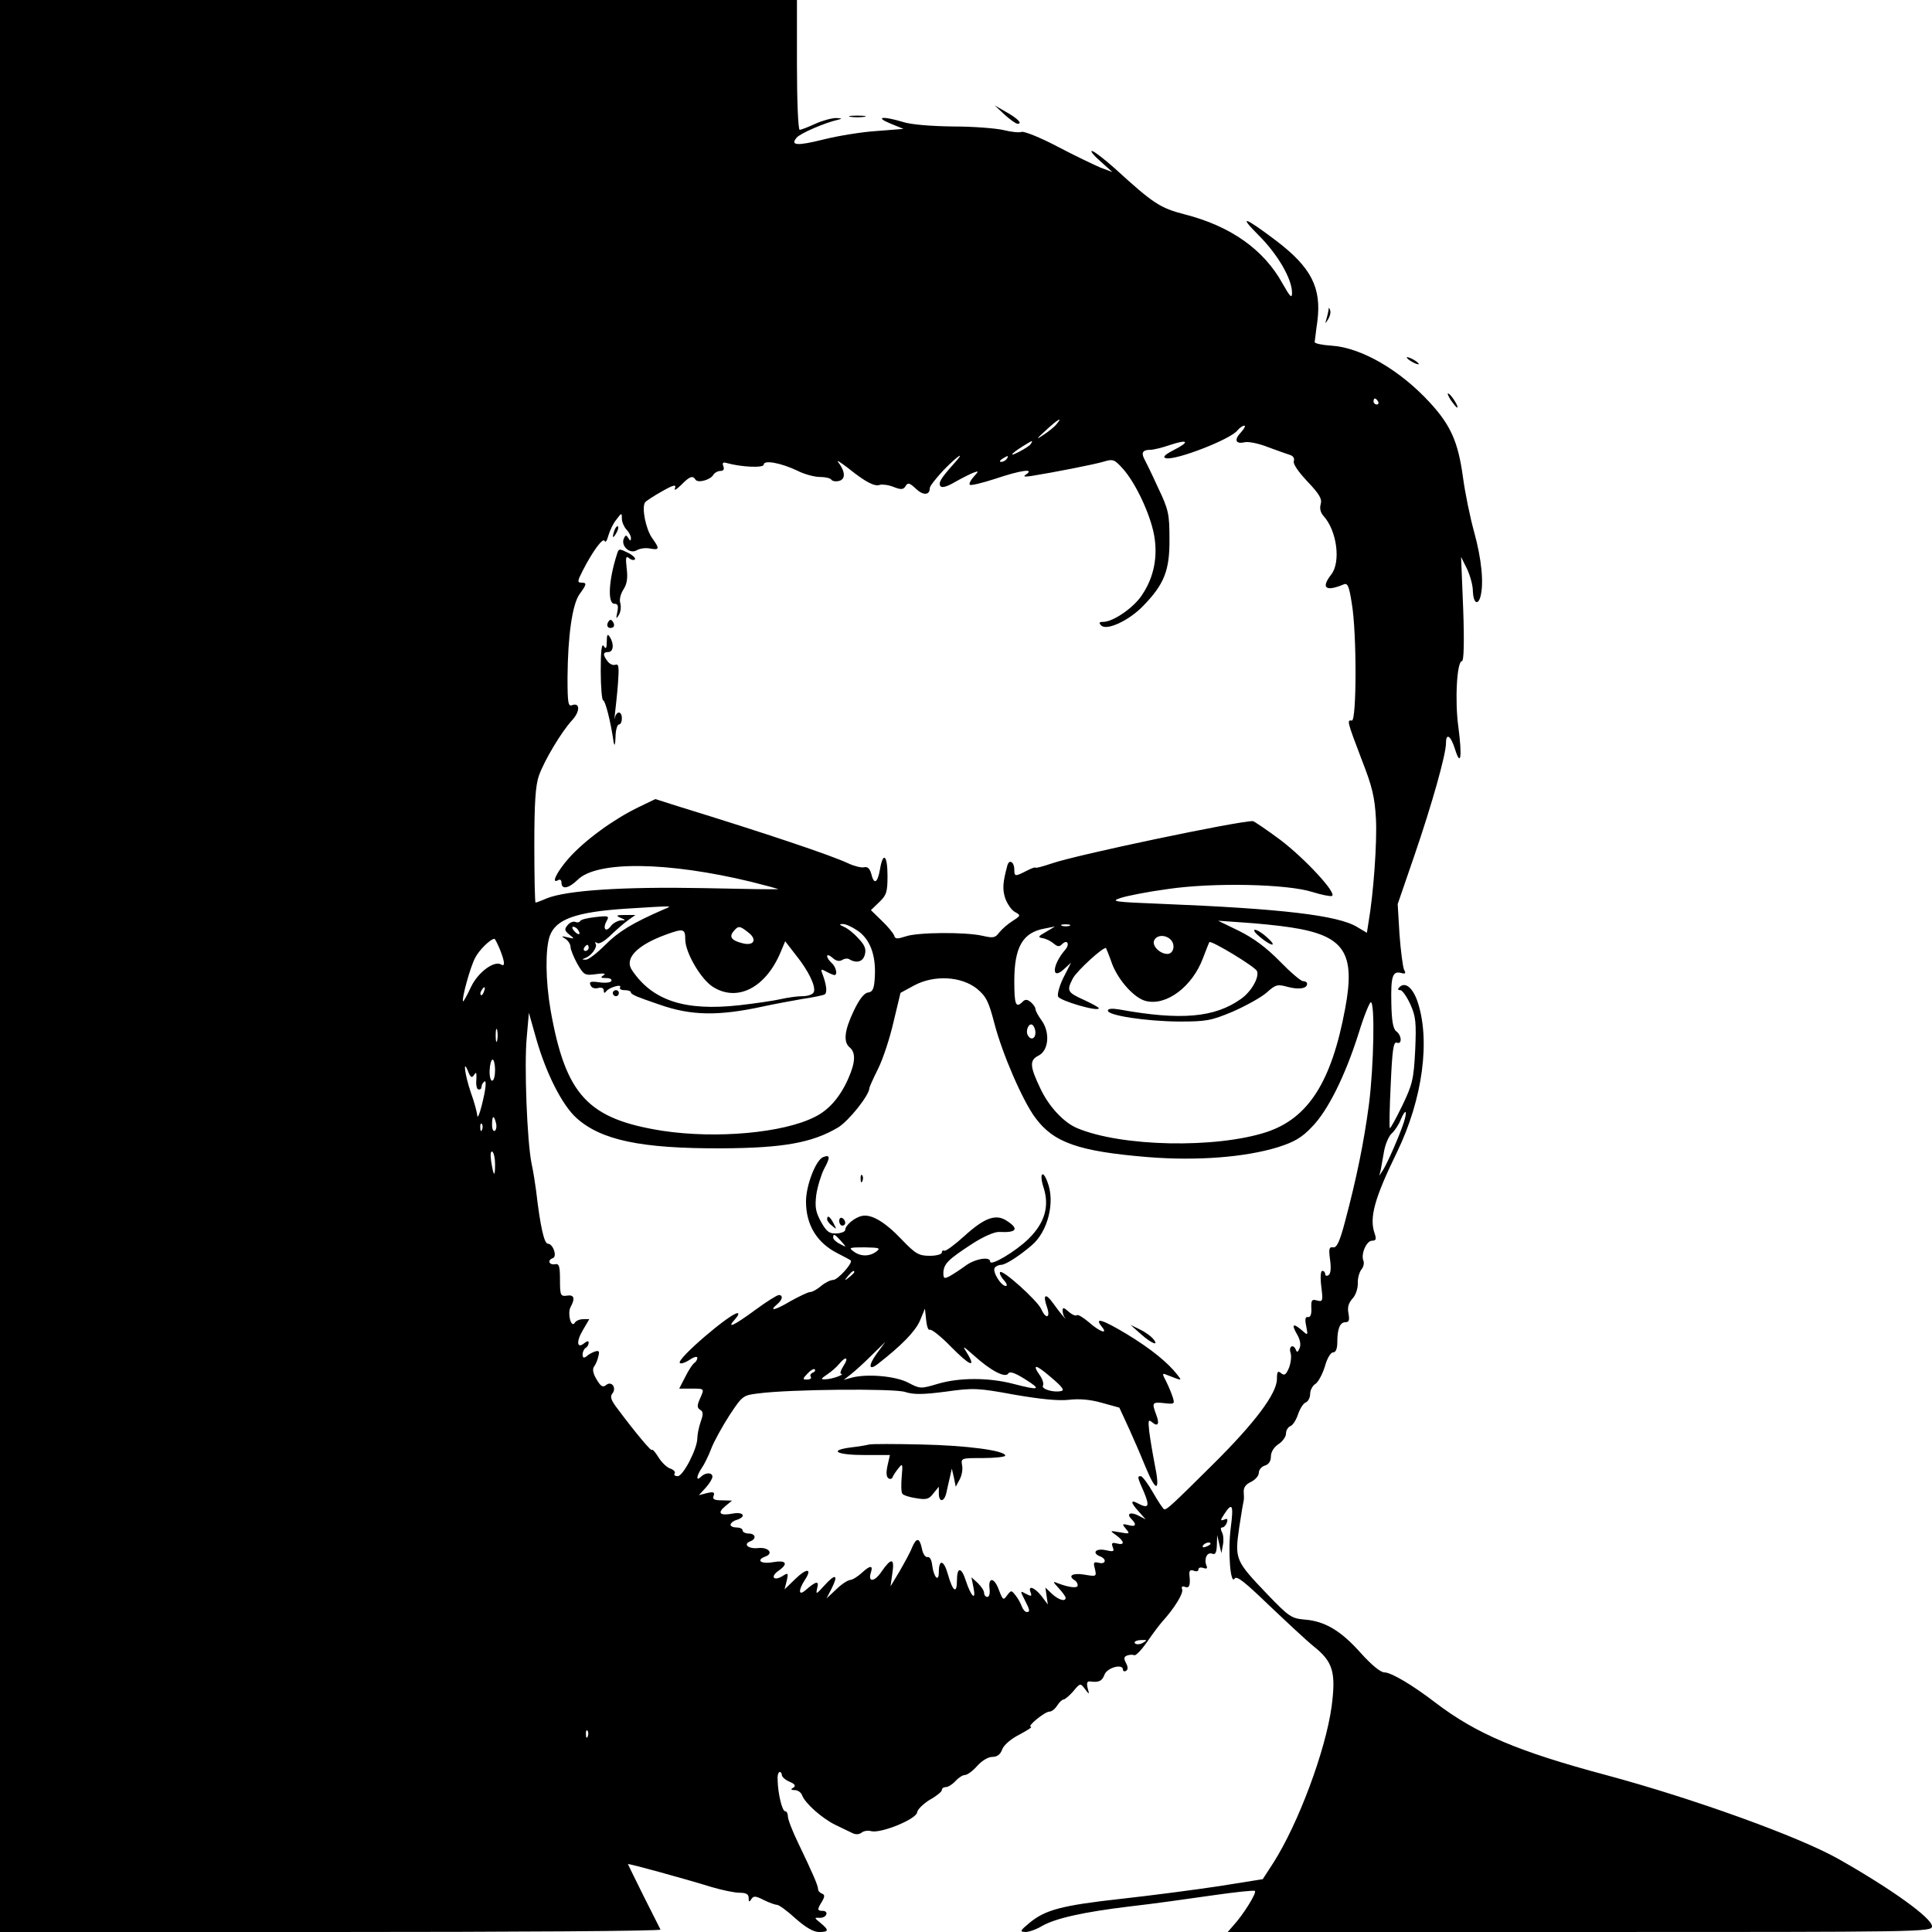 <?xml version="1.0" standalone="no"?>
<!DOCTYPE svg PUBLIC "-//W3C//DTD SVG 20010904//EN"
 "http://www.w3.org/TR/2001/REC-SVG-20010904/DTD/svg10.dtd">
<svg version="1.0" xmlns="http://www.w3.org/2000/svg"
 width="640pt" height="640pt" viewBox="0 0 640 640"
 preserveAspectRatio="xMidYMid meet">

<g transform="translate(0,640) scale(0.1,-0.1)"
fill="#000000" stroke="none">
<path d="M0 3200 l0 -3200 1096 0 c603 0 1094 3 1092 8 -2 4 -27 54 -56 111
-28 57 -52 105 -52 106 0 3 183 -47 277 -76 34 -10 76 -19 93 -19 22 0 30 -5
30 -17 0 -14 2 -15 9 -4 7 11 14 11 41 -3 18 -9 38 -16 44 -16 6 0 34 -20 61
-45 33 -29 59 -45 78 -45 33 0 34 6 5 30 -21 17 -21 18 -4 17 10 -1 21 4 23
11 3 6 -2 12 -11 12 -19 0 -20 4 -3 31 10 17 9 23 0 26 -7 3 -13 9 -13 15 0
12 -19 55 -66 153 -19 39 -34 78 -34 88 0 9 -4 17 -9 17 -10 0 -24 58 -25 103
-1 15 2 27 7 27 4 0 7 -5 7 -10 0 -6 11 -16 25 -22 19 -8 22 -14 13 -20 -10
-5 -8 -8 5 -8 10 0 21 -8 24 -17 10 -27 67 -77 110 -98 21 -10 46 -22 56 -27
12 -6 23 -5 31 1 7 6 21 8 32 5 32 -8 148 39 152 62 1 10 21 29 42 42 22 12
40 27 40 32 0 6 6 10 13 10 8 0 22 9 32 20 10 11 24 20 31 20 8 0 26 13 41 30
15 17 36 30 50 30 16 0 27 8 33 25 5 14 29 35 57 49 26 14 44 25 38 26 -15 0
46 50 61 50 8 0 19 9 26 20 7 11 16 20 21 20 4 0 19 12 32 27 23 28 24 28 39
8 15 -20 15 -19 9 3 -4 17 -2 23 8 22 29 -4 40 1 48 23 9 23 61 37 61 16 0 -5
5 -7 10 -4 7 4 7 13 0 26 -8 15 -7 21 4 25 8 3 19 3 23 1 5 -3 24 17 43 44 19
28 42 58 50 67 40 44 71 94 66 107 -3 9 0 12 10 8 14 -5 18 6 14 41 -1 13 3
17 14 13 9 -4 16 -2 16 4 0 6 7 8 16 5 12 -4 15 -2 10 9 -8 22 3 45 20 38 10
-4 14 4 15 28 l1 34 7 -30 7 -30 5 27 c3 14 2 33 -3 42 -5 10 -5 16 0 16 6 0
13 7 16 16 4 12 2 15 -9 10 -13 -5 -13 -2 1 19 26 40 31 30 21 -46 -10 -78 -1
-192 13 -168 7 10 34 -12 112 -87 57 -54 124 -117 150 -138 64 -51 74 -86 59
-200 -20 -145 -110 -387 -193 -517 l-35 -54 -144 -23 c-79 -12 -225 -31 -324
-42 -200 -22 -253 -37 -305 -80 -31 -26 -33 -29 -13 -30 12 0 37 9 55 20 44
25 134 46 293 65 72 8 192 25 269 36 76 11 141 18 143 15 7 -6 -39 -79 -70
-113 l-20 -23 1166 0 c1141 0 1167 0 1167 19 0 27 -135 124 -310 223 -131 74
-480 200 -770 278 -292 78 -430 137 -564 239 -78 60 -148 101 -170 101 -13 0
-43 25 -79 65 -66 74 -119 105 -186 110 -43 4 -51 9 -124 85 -105 110 -107
115 -92 220 7 47 14 87 15 90 1 3 1 15 0 27 -1 16 7 26 24 34 14 7 26 20 26
30 0 10 9 21 20 24 13 4 20 15 20 30 0 15 10 31 25 41 14 9 25 25 25 35 0 11
7 22 15 25 8 3 19 21 25 39 6 18 17 36 25 39 8 3 15 16 15 28 0 13 8 28 18 34
9 6 23 32 31 58 7 26 19 46 27 46 9 0 14 12 14 34 0 45 9 66 27 66 12 0 14 7
10 29 -4 20 0 34 13 49 11 11 18 33 18 51 -1 16 5 37 12 46 7 8 10 22 6 30 -8
22 11 65 29 65 13 0 15 5 9 23 -19 53 -1 117 74 271 85 175 112 374 66 503
-16 43 -40 61 -58 43 -7 -7 -6 -10 3 -10 6 0 21 -21 33 -47 18 -40 20 -60 16
-152 -5 -97 -9 -113 -43 -184 -21 -43 -39 -76 -41 -74 -2 2 -1 67 3 146 5 113
9 141 20 137 18 -7 17 24 -2 38 -10 8 -15 34 -16 92 -2 90 4 108 32 101 15 -4
17 -2 10 11 -4 10 -11 62 -15 117 l-6 100 55 160 c59 172 105 336 105 373 0
36 16 25 30 -20 19 -61 24 -25 11 74 -12 86 -5 218 12 218 6 0 8 61 4 173 l-7
172 20 -40 c10 -22 19 -54 19 -72 1 -39 16 -51 25 -20 12 44 4 124 -20 212
-14 50 -31 133 -38 186 -16 115 -40 170 -109 245 -99 108 -228 183 -327 189
-30 2 -55 7 -55 12 1 4 4 36 9 69 14 111 -20 178 -137 267 -106 80 -126 86
-57 17 63 -63 110 -144 110 -190 0 -20 -6 -14 -31 30 -62 113 -172 191 -325
230 -81 21 -103 35 -232 153 -35 31 -69 57 -75 57 -6 0 7 -16 29 -35 l39 -35
-40 15 c-21 9 -86 40 -143 70 -57 30 -110 51 -118 48 -8 -3 -35 0 -59 6 -25 6
-100 12 -167 12 -73 1 -139 6 -167 15 -66 20 -95 17 -42 -5 l44 -18 -89 -7
c-49 -3 -128 -16 -176 -28 -88 -22 -111 -20 -89 6 11 14 95 50 136 59 16 4 15
5 -5 6 -14 0 -45 -8 -69 -19 -24 -11 -47 -20 -52 -20 -5 0 -9 96 -9 215 l0
215 -1320 0 -1320 0 0 -3200z m4565 1870 c3 -5 1 -10 -4 -10 -6 0 -11 5 -11
10 0 6 2 10 4 10 3 0 8 -4 11 -10z m-1065 -75 c-7 -9 -27 -25 -44 -36 -25 -17
-24 -14 8 15 41 38 58 47 36 21z m611 -27 c-24 -25 -18 -40 12 -33 12 3 47 -4
77 -16 30 -11 63 -23 73 -26 11 -3 16 -12 13 -20 -4 -9 15 -36 45 -68 40 -42
49 -58 44 -75 -4 -14 -1 -28 10 -40 44 -49 57 -152 25 -193 -35 -45 -19 -58
41 -33 13 6 18 -5 27 -63 17 -99 16 -392 0 -388 -17 3 -15 -4 33 -130 35 -89
43 -124 47 -196 4 -77 -8 -248 -25 -345 l-5 -32 -32 19 c-63 39 -252 61 -651
77 -154 6 -167 8 -134 19 20 7 91 21 158 30 150 22 395 17 479 -10 29 -9 58
-15 64 -13 19 7 -88 123 -171 186 -46 34 -87 62 -91 62 -51 0 -585 -112 -665
-140 -30 -10 -55 -17 -55 -14 0 2 -13 -2 -30 -11 -37 -19 -40 -19 -40 4 0 26
-17 36 -23 14 -15 -56 -17 -78 -7 -109 7 -19 21 -39 32 -45 20 -11 20 -12 -8
-30 -16 -10 -35 -27 -44 -38 -13 -18 -20 -19 -55 -11 -56 13 -216 12 -255 -2
-28 -9 -35 -9 -38 3 -3 8 -21 30 -41 49 l-36 35 28 27 c24 23 27 34 27 87 0
69 -15 81 -25 21 -8 -46 -20 -52 -29 -14 -5 17 -12 24 -24 21 -9 -2 -33 4 -52
13 -55 26 -268 98 -567 190 l-72 23 -58 -28 c-82 -40 -175 -108 -228 -167 -40
-45 -62 -89 -35 -73 6 3 10 -1 10 -9 0 -24 24 -19 53 9 63 64 298 61 575 -6
48 -12 88 -23 90 -24 2 -2 -110 0 -249 3 -263 5 -451 -7 -518 -34 -18 -8 -35
-14 -37 -14 -2 0 -4 85 -4 189 0 142 4 199 15 231 18 51 75 146 110 184 27 29
27 60 0 50 -13 -5 -15 8 -15 92 1 139 16 243 40 276 24 33 25 38 5 38 -13 0
-12 6 5 39 33 65 68 112 73 99 2 -7 8 1 12 17 5 17 16 41 27 54 17 23 18 23
18 3 0 -11 7 -27 15 -36 8 -8 15 -21 15 -28 0 -11 -2 -11 -9 0 -7 11 -9 10
-15 -3 -9 -25 21 -51 43 -38 10 6 29 9 44 6 32 -6 33 -1 7 35 -21 30 -35 101
-23 118 4 5 30 22 57 37 37 21 47 23 42 10 -4 -10 4 -5 20 10 28 29 39 33 48
18 8 -12 49 -1 59 16 4 7 15 13 24 13 10 0 13 6 9 16 -4 11 -1 14 12 10 46
-13 122 -17 122 -5 0 16 56 6 111 -20 23 -12 57 -21 75 -21 18 0 35 -4 38 -9
3 -5 15 -7 26 -4 22 6 20 32 -4 63 -6 8 9 -2 34 -21 57 -46 88 -62 105 -55 7
2 28 0 45 -7 25 -10 33 -9 40 3 7 12 13 11 34 -9 24 -23 46 -22 46 2 0 7 21
33 46 60 49 50 75 66 33 20 -42 -47 -51 -62 -44 -73 4 -7 21 -3 48 13 23 13
51 27 61 31 19 7 19 6 1 -14 -10 -11 -16 -23 -12 -26 3 -3 41 6 84 20 83 28
131 35 103 15 -12 -8 -8 -9 15 -6 75 12 213 39 242 48 30 9 35 7 62 -23 42
-46 91 -150 104 -220 13 -71 0 -140 -40 -199 -27 -42 -96 -89 -128 -89 -14 0
-16 -3 -7 -12 18 -18 92 16 139 65 70 72 88 118 87 222 0 82 -3 97 -38 170
-20 44 -41 87 -46 96 -10 20 -4 29 21 29 10 0 39 7 65 16 60 20 67 11 12 -17
-31 -16 -38 -24 -25 -27 33 -7 212 62 236 92 7 9 18 16 23 16 5 0 0 -10 -11
-22z m-696 -38 c-3 -6 -21 -17 -38 -26 -36 -19 -31 -9 10 17 34 21 36 22 28 9z
m-80 -50 c-3 -5 -12 -10 -18 -10 -7 0 -6 4 3 10 19 12 23 12 15 0z m-1135
-1492 c-106 -46 -151 -74 -195 -118 -27 -27 -56 -50 -65 -49 -13 0 -13 1 0 6
20 8 40 36 33 47 -4 5 -1 6 6 2 6 -4 25 7 44 26 19 18 45 41 58 50 l24 17 -35
0 c-28 0 -31 -2 -15 -9 19 -8 19 -9 1 -9 -10 -1 -25 -9 -32 -18 -16 -23 -29
-11 -15 15 10 18 8 19 -37 14 -26 -3 -48 -8 -50 -13 -2 -4 -9 -6 -16 -3 -7 3
-19 -2 -26 -11 -11 -13 -10 -18 6 -31 18 -14 18 -15 -6 -9 -21 5 -22 4 -7 -5
9 -6 17 -18 17 -27 0 -8 10 -33 22 -55 22 -38 25 -40 62 -35 26 4 35 2 25 -4
-11 -7 -9 -9 9 -9 13 0 20 -4 17 -10 -3 -5 -21 -7 -40 -4 -28 4 -34 2 -29 -9
3 -9 13 -13 25 -10 12 3 19 0 19 -8 0 -9 3 -10 8 -3 9 13 54 26 46 13 -3 -5 4
-9 15 -9 12 0 21 -3 21 -8 0 -4 15 -12 33 -18 17 -7 46 -16 62 -22 105 -37
196 -38 343 -6 37 8 96 19 131 25 35 5 68 12 73 15 9 6 6 32 -8 69 -6 15 -4
16 14 6 11 -6 23 -11 26 -11 12 0 5 28 -9 40 -8 7 -15 17 -15 23 0 5 8 3 18
-6 11 -10 22 -13 32 -7 8 5 19 6 24 2 24 -14 45 -8 51 16 5 19 -1 32 -22 54
-15 17 -37 34 -48 38 -15 7 -16 9 -4 9 9 1 31 -9 50 -22 41 -28 61 -81 57
-152 -2 -41 -7 -51 -23 -53 -13 -2 -29 -23 -47 -61 -31 -65 -35 -103 -13 -121
20 -17 19 -49 -5 -103 -27 -61 -64 -104 -111 -127 -104 -53 -325 -73 -504 -46
-248 39 -321 118 -371 399 -17 98 -18 202 -3 246 20 56 86 80 254 91 161 10
154 10 125 -2z m2075 -60 c178 -27 216 -83 181 -269 -45 -243 -122 -363 -260
-409 -168 -55 -481 -49 -628 13 -45 19 -94 72 -122 132 -35 73 -36 93 -6 108
34 17 39 76 11 116 -12 16 -21 33 -21 39 0 5 -7 15 -15 22 -12 10 -19 10 -27
2 -23 -23 -28 -11 -28 68 0 113 28 161 100 174 l35 7 -30 -18 c-27 -15 -28
-18 -10 -21 11 -2 27 -10 36 -18 12 -10 18 -11 27 -2 18 18 27 0 10 -19 -43
-50 -46 -103 -3 -63 l23 21 -25 -49 c-13 -26 -21 -55 -18 -63 5 -14 135 -52
135 -39 0 3 -22 15 -50 28 -55 25 -57 30 -36 71 14 26 104 108 110 100 1 -2
11 -26 20 -52 21 -55 74 -114 112 -123 68 -17 154 48 189 142 10 27 20 51 21
53 6 7 153 -82 158 -96 8 -21 -19 -68 -53 -92 -87 -62 -199 -72 -403 -35 -24
4 -38 3 -38 -4 0 -16 126 -35 235 -36 92 0 107 3 179 33 43 19 94 47 112 63
30 27 36 28 69 19 37 -10 65 -6 65 10 0 5 -6 9 -14 9 -7 0 -42 30 -77 66 -44
45 -86 76 -134 100 l-70 34 85 -6 c47 -3 116 -10 155 -16z m-732 5 c-7 -2 -19
-2 -25 0 -7 3 -2 5 12 5 14 0 19 -2 13 -5z m-1628 -14 c11 -16 1 -19 -13 -3
-7 8 -8 14 -3 14 5 0 13 -5 16 -11z m564 -8 c30 -23 19 -45 -18 -36 -37 9 -47
21 -31 40 16 19 20 19 49 -4z m-209 -23 c0 -44 53 -134 93 -158 81 -50 174 -1
223 116 l15 36 34 -44 c43 -53 68 -105 61 -124 -3 -8 -19 -14 -38 -14 -18 0
-51 -5 -73 -10 -22 -5 -83 -14 -136 -20 -180 -20 -288 15 -356 117 -25 38 17
82 113 117 58 21 64 20 64 -16z m1610 -3 c14 -17 7 -45 -13 -45 -24 0 -51 26
-44 44 8 20 40 21 57 1z m-2224 -30 c16 -40 18 -59 4 -50 -23 14 -77 -26 -100
-75 -13 -28 -25 -49 -26 -47 -6 5 24 115 40 144 13 26 51 63 64 63 2 0 10 -16
18 -35z m294 5 c0 -5 -5 -10 -11 -10 -5 0 -7 5 -4 10 3 6 8 10 11 10 2 0 4 -4
4 -10z m1286 -135 c31 -26 39 -42 58 -115 26 -100 93 -255 135 -312 61 -83
143 -112 373 -131 162 -13 322 -1 432 33 53 17 78 31 112 67 53 54 110 169
155 311 17 56 36 102 40 102 14 0 10 -210 -6 -337 -17 -129 -42 -249 -79 -388
-18 -69 -28 -89 -40 -87 -13 2 -15 -4 -10 -41 4 -28 2 -47 -5 -51 -6 -4 -11
-2 -11 3 0 6 -4 11 -10 11 -5 0 -7 -21 -3 -52 6 -48 5 -51 -14 -46 -18 5 -20
1 -19 -26 1 -20 -3 -30 -11 -29 -9 2 -11 -7 -6 -30 6 -31 6 -32 -14 -14 -29
25 -36 21 -17 -12 11 -18 14 -36 9 -47 -5 -13 -9 -15 -12 -6 -8 21 -25 13 -18
-9 4 -11 1 -34 -5 -50 -10 -23 -15 -27 -26 -18 -11 9 -14 6 -14 -19 0 -48 -73
-145 -210 -281 -134 -133 -153 -151 -163 -151 -3 0 -20 25 -37 55 -17 30 -36
55 -41 55 -12 0 -12 -2 11 -54 19 -46 15 -55 -21 -36 -25 14 -24 2 4 -28 l22
-25 -23 12 c-27 14 -42 7 -24 -11 19 -19 14 -27 -10 -20 -21 5 -22 4 -8 -13
14 -16 12 -17 -20 -11 -34 6 -35 6 -12 -10 27 -20 29 -34 2 -27 -16 4 -19 2
-14 -12 6 -15 3 -16 -24 -10 -33 7 -46 -10 -17 -21 22 -9 18 -27 -5 -21 -17 4
-19 2 -13 -20 6 -26 5 -26 -36 -19 -38 6 -55 -4 -31 -19 6 -3 10 -11 10 -17 0
-10 -28 -7 -65 7 -19 8 -18 6 3 -17 12 -13 22 -27 22 -31 0 -14 -24 -7 -46 14
l-21 20 4 -28 4 -28 -21 28 c-23 29 -46 37 -36 12 5 -13 2 -14 -15 -5 -20 11
-20 11 -5 -19 18 -35 19 -41 7 -41 -5 0 -12 8 -16 18 -3 9 -12 26 -20 36 -15
19 -15 19 -29 1 -12 -17 -14 -16 -27 18 -15 42 -36 44 -31 4 2 -15 -1 -27 -7
-27 -6 0 -11 6 -11 13 0 8 -10 22 -21 33 l-21 19 7 -35 c9 -45 -8 -29 -25 22
-15 48 -30 49 -30 2 0 -46 -14 -36 -30 21 -13 47 -30 52 -30 7 0 -35 -17 -17
-22 23 -2 18 -8 29 -16 27 -7 -1 -15 11 -18 28 -8 37 -18 38 -33 3 -6 -16 -25
-50 -41 -78 l-30 -50 6 43 c8 51 -3 53 -35 7 -24 -36 -47 -38 -36 -4 8 25 -3
24 -31 -2 -12 -11 -29 -22 -38 -23 -9 -1 -30 -15 -47 -32 l-31 -29 17 33 c23
46 13 51 -24 10 -27 -30 -29 -31 -24 -9 7 26 -3 24 -39 -7 -23 -20 -24 0 -2
34 26 39 7 41 -32 3 l-35 -34 7 28 c6 27 5 28 -14 16 -29 -18 -41 -2 -14 17
35 24 27 37 -18 29 -40 -7 -57 7 -24 19 27 10 10 31 -23 28 -33 -4 -53 12 -28
22 22 8 18 26 -5 26 -11 0 -20 5 -20 10 0 6 -9 10 -20 10 -11 0 -20 4 -20 9 0
5 9 13 20 16 34 11 23 28 -13 21 -43 -8 -52 2 -24 25 l22 18 -34 1 c-25 0 -32
4 -27 15 4 12 0 14 -22 9 l-27 -7 23 25 c12 13 22 30 22 36 0 15 -23 15 -38 0
-17 -17 -15 3 2 28 8 11 23 41 32 65 9 24 37 74 60 110 43 65 45 67 95 73 104
14 450 17 487 5 28 -9 58 -9 135 1 92 13 107 12 227 -10 87 -15 146 -21 181
-17 34 4 71 1 109 -10 l58 -16 35 -76 c19 -42 42 -96 52 -121 36 -87 49 -82
30 10 -7 36 -15 84 -18 108 -4 37 -3 41 9 31 20 -17 26 -6 14 25 -15 40 -13
42 26 38 34 -4 36 -3 29 19 -4 13 -14 37 -22 53 -14 26 -13 28 1 22 54 -21 52
-21 36 0 -30 39 -87 86 -168 135 -80 48 -109 57 -82 24 22 -27 -7 -17 -43 15
-19 16 -37 27 -40 23 -4 -3 -16 2 -27 12 -16 14 -20 15 -20 4 0 -8 3 -19 8
-25 4 -5 0 -2 -8 8 -8 9 -23 29 -33 43 -24 33 -33 26 -19 -14 13 -37 -3 -43
-19 -7 -13 28 -127 131 -136 122 -3 -3 2 -15 12 -26 10 -11 13 -20 7 -20 -16
0 -45 47 -37 60 3 5 13 10 21 10 15 0 60 29 102 65 53 45 78 143 52 209 -16
44 -28 28 -13 -18 20 -62 4 -117 -50 -170 -43 -42 -127 -92 -127 -75 0 18 -52
9 -83 -15 -18 -13 -41 -28 -52 -34 -18 -9 -20 -7 -20 13 2 29 16 43 96 95 37
24 74 40 89 39 58 -3 67 10 25 37 -36 24 -74 10 -141 -51 -32 -29 -62 -51 -66
-48 -5 2 -8 -1 -8 -6 0 -6 -18 -11 -40 -11 -36 0 -47 6 -93 54 -56 59 -101 85
-132 78 -24 -5 -55 -31 -55 -46 0 -6 -13 -11 -29 -12 -24 -1 -33 6 -51 38 -18
33 -21 49 -16 90 4 27 16 66 26 86 21 38 20 48 -3 39 -24 -9 -57 -93 -57 -147
0 -78 36 -137 105 -172 22 -11 42 -22 43 -23 9 -8 -43 -65 -58 -65 -9 0 -27
-9 -40 -20 -13 -11 -29 -20 -36 -20 -7 0 -36 -14 -65 -30 -50 -30 -75 -36 -44
-10 17 14 20 30 5 30 -6 0 -41 -22 -79 -50 -72 -53 -96 -63 -66 -30 10 11 14
20 8 20 -24 0 -203 -153 -191 -165 3 -4 18 1 32 10 14 10 26 13 26 7 0 -6 -5
-14 -10 -17 -6 -4 -19 -24 -30 -46 l-20 -39 40 0 c45 0 44 1 28 -35 -9 -21 -9
-28 1 -35 11 -6 11 -15 2 -40 -6 -18 -11 -42 -11 -54 0 -35 -47 -126 -65 -126
-9 0 -14 4 -10 9 3 5 -3 12 -14 16 -11 3 -29 20 -40 38 -11 18 -21 28 -21 24
0 -9 -56 58 -114 136 -21 27 -26 40 -18 50 16 19 -2 44 -20 29 -11 -9 -18 -5
-32 19 -12 20 -14 34 -8 42 5 7 12 22 14 34 5 17 2 20 -11 16 -9 -3 -22 -10
-28 -16 -9 -7 -13 -5 -13 6 0 9 5 19 10 22 6 3 10 11 10 17 0 7 -5 6 -14 -1
-25 -21 -28 5 -5 43 l21 36 -20 0 c-12 0 -24 -5 -28 -12 -12 -19 -25 31 -14
52 16 29 12 42 -12 38 -21 -3 -23 1 -23 52 0 47 -3 55 -17 52 -20 -3 -25 14
-7 20 16 5 1 48 -16 48 -12 0 -25 54 -39 175 -3 22 -9 63 -15 90 -15 73 -25
328 -16 420 l7 80 24 -85 c33 -116 86 -220 133 -263 82 -74 214 -102 481 -101
203 1 300 18 386 69 35 21 104 107 104 131 0 3 13 32 29 64 16 32 39 102 51
155 l23 96 46 25 c66 35 155 30 207 -11z m-1633 -10 c-3 -9 -8 -14 -10 -11 -3
3 -2 9 2 15 9 16 15 13 8 -4z m1827 -136 c0 -20 -15 -26 -25 -9 -9 15 3 43 15
35 5 -3 10 -15 10 -26z m-1783 -26 c-3 -10 -5 -2 -5 17 0 19 2 27 5 18 2 -10
2 -26 0 -35z m-7 -98 c0 -19 -4 -35 -10 -35 -5 0 -9 16 -8 35 1 19 5 35 10 35
4 0 8 -16 8 -35z m-69 -15 c7 11 8 6 7 -17 -2 -18 2 -32 7 -32 6 -1 10 3 10 8
0 5 3 13 8 17 10 11 7 -23 -8 -81 -7 -27 -13 -41 -14 -30 -1 11 -10 45 -21 75
-20 58 -28 118 -9 70 8 -20 12 -22 20 -10z m3080 -156 c-13 -41 -54 -135 -69
-159 l-13 -20 5 20 c2 11 7 39 11 62 4 22 15 49 25 58 10 9 24 30 30 46 16 37
23 33 11 -7z m-3008 -4 c3 -11 1 -23 -4 -26 -5 -3 -9 6 -9 20 0 31 6 34 13 6z
m-46 -22 c-3 -8 -6 -5 -6 6 -1 11 2 17 5 13 3 -3 4 -12 1 -19z m43 -115 c0
-45 -5 -40 -13 10 -3 22 -2 35 4 32 5 -4 9 -22 9 -42z m1146 -254 c19 -22 19
-22 -3 -10 -13 6 -23 16 -23 21 0 15 5 12 26 -11z m117 -35 c-23 -17 -53 -17
-76 1 -17 12 -12 13 37 13 49 -1 54 -2 39 -14z m-73 -68 c0 -2 -8 -10 -17 -17
-16 -13 -17 -12 -4 4 13 16 21 21 21 13z m250 -191 c5 3 37 -22 70 -56 62 -63
85 -73 54 -22 -17 27 -16 26 22 -7 55 -50 104 -76 114 -60 5 8 21 3 56 -19 56
-35 48 -38 -40 -15 -81 21 -178 21 -249 0 -57 -17 -59 -17 -99 4 -42 22 -138
30 -188 16 l-25 -7 23 18 c13 10 44 38 69 63 l46 45 -28 -38 c-29 -40 -28 -59
2 -36 81 63 124 108 140 143 l17 41 4 -38 c2 -20 7 -35 12 -32z m-286 -120
c-9 -14 -12 -25 -8 -26 16 -1 -30 -18 -51 -18 -17 -1 -17 1 5 16 14 9 32 25
40 35 22 27 33 22 14 -7z m721 -83 c-25 -6 -67 7 -60 18 3 6 -1 20 -9 32 -29
41 -16 40 35 -4 38 -32 47 -44 34 -46z m-823 61 c-6 -3 -10 -9 -6 -14 3 -5 -3
-9 -12 -9 -16 0 -16 2 1 20 10 11 21 17 24 14 3 -4 0 -9 -7 -11z m1318 -567
c0 -2 -7 -7 -16 -10 -8 -3 -12 -2 -9 4 6 10 25 14 25 6z m-224 -328 c-10 -6
-22 -6 -26 -2 -5 5 3 10 18 11 22 1 24 0 8 -9z m-1839 -310 c-3 -8 -6 -5 -6 6
-1 11 2 17 5 13 3 -3 4 -12 1 -19z"/>
<path d="M2036 4645 c-9 -26 -7 -32 5 -12 6 10 9 21 6 23 -2 3 -7 -2 -11 -11z"/>
<path d="M2045 4568 c-29 -88 -33 -168 -10 -168 12 0 14 -7 10 -27 -5 -24 -4
-25 5 -10 6 9 8 27 5 38 -4 12 0 30 10 46 12 18 15 38 11 70 -4 36 -3 43 8 34
7 -6 16 -8 19 -4 4 3 -5 12 -19 20 -32 16 -34 16 -39 1z"/>
<path d="M2015 4340 c-8 -13 -1 -24 14 -19 6 3 7 10 2 18 -6 10 -10 10 -16 1z"/>
<path d="M2010 4275 c0 -23 -3 -27 -10 -15 -7 10 -10 -16 -10 -82 0 -54 4 -98
8 -98 7 0 25 -70 35 -140 3 -14 5 -6 6 18 0 23 6 42 11 42 6 0 10 9 10 20 0
25 -17 26 -23 3 -2 -10 -2 -4 0 12 2 17 7 61 10 99 4 55 3 68 -8 64 -8 -3 -19
2 -26 11 -17 22 -16 31 2 31 17 0 20 27 5 50 -7 12 -10 8 -10 -15z"/>
<path d="M2030 3110 c0 -5 5 -10 10 -10 6 0 10 5 10 10 0 6 -4 10 -10 10 -5 0
-10 -4 -10 -10z"/>
<path d="M4175 3295 c39 -32 58 -32 22 0 -15 14 -33 25 -40 25 -7 -1 2 -12 18
-25z"/>
<path d="M2851 2494 c0 -11 3 -14 6 -6 3 7 2 16 -1 19 -3 4 -6 -2 -5 -13z"/>
<path d="M2740 2361 c0 -5 7 -15 17 -22 15 -13 15 -12 4 9 -12 23 -21 28 -21
13z"/>
<path d="M2780 2356 c0 -9 5 -16 10 -16 6 0 10 4 10 9 0 6 -4 13 -10 16 -5 3
-10 -1 -10 -9z"/>
<path d="M3780 1980 c36 -32 62 -41 39 -14 -7 8 -26 22 -43 30 l-31 15 35 -31z"/>
<path d="M2880 1615 c-8 -2 -36 -7 -63 -10 -74 -10 -45 -25 48 -25 l83 0 -8
-35 c-5 -23 -4 -37 3 -42 6 -4 12 -2 14 4 2 6 11 19 19 29 14 18 15 15 11 -28
-2 -25 -2 -50 2 -56 3 -5 24 -12 46 -15 34 -6 43 -3 57 16 l18 22 0 -22 c0
-31 18 -29 25 2 3 14 8 37 12 53 l6 27 7 -30 6 -30 13 24 c7 13 11 34 8 47 -4
24 -3 24 69 24 41 0 74 4 74 8 0 17 -129 34 -280 37 -85 2 -162 2 -170 0z"/>
<path d="M3328 6020 c18 -16 37 -30 43 -30 17 0 1 17 -38 39 l-38 22 33 -31z"/>
<path d="M2818 6013 c12 -2 32 -2 45 0 12 2 2 4 -23 4 -25 0 -35 -2 -22 -4z"/>
<path d="M4401 5373 c-1 -6 -4 -20 -7 -30 -5 -17 -5 -17 6 0 6 10 9 23 6 30
-3 9 -5 9 -5 0z"/>
<path d="M4660 5216 c0 -3 9 -10 20 -16 11 -6 20 -8 20 -6 0 3 -9 10 -20 16
-11 6 -20 8 -20 6z"/>
<path d="M4805 5076 c10 -14 19 -26 22 -26 7 0 -17 39 -28 46 -6 3 -3 -5 6
-20z"/>
</g>
</svg>
